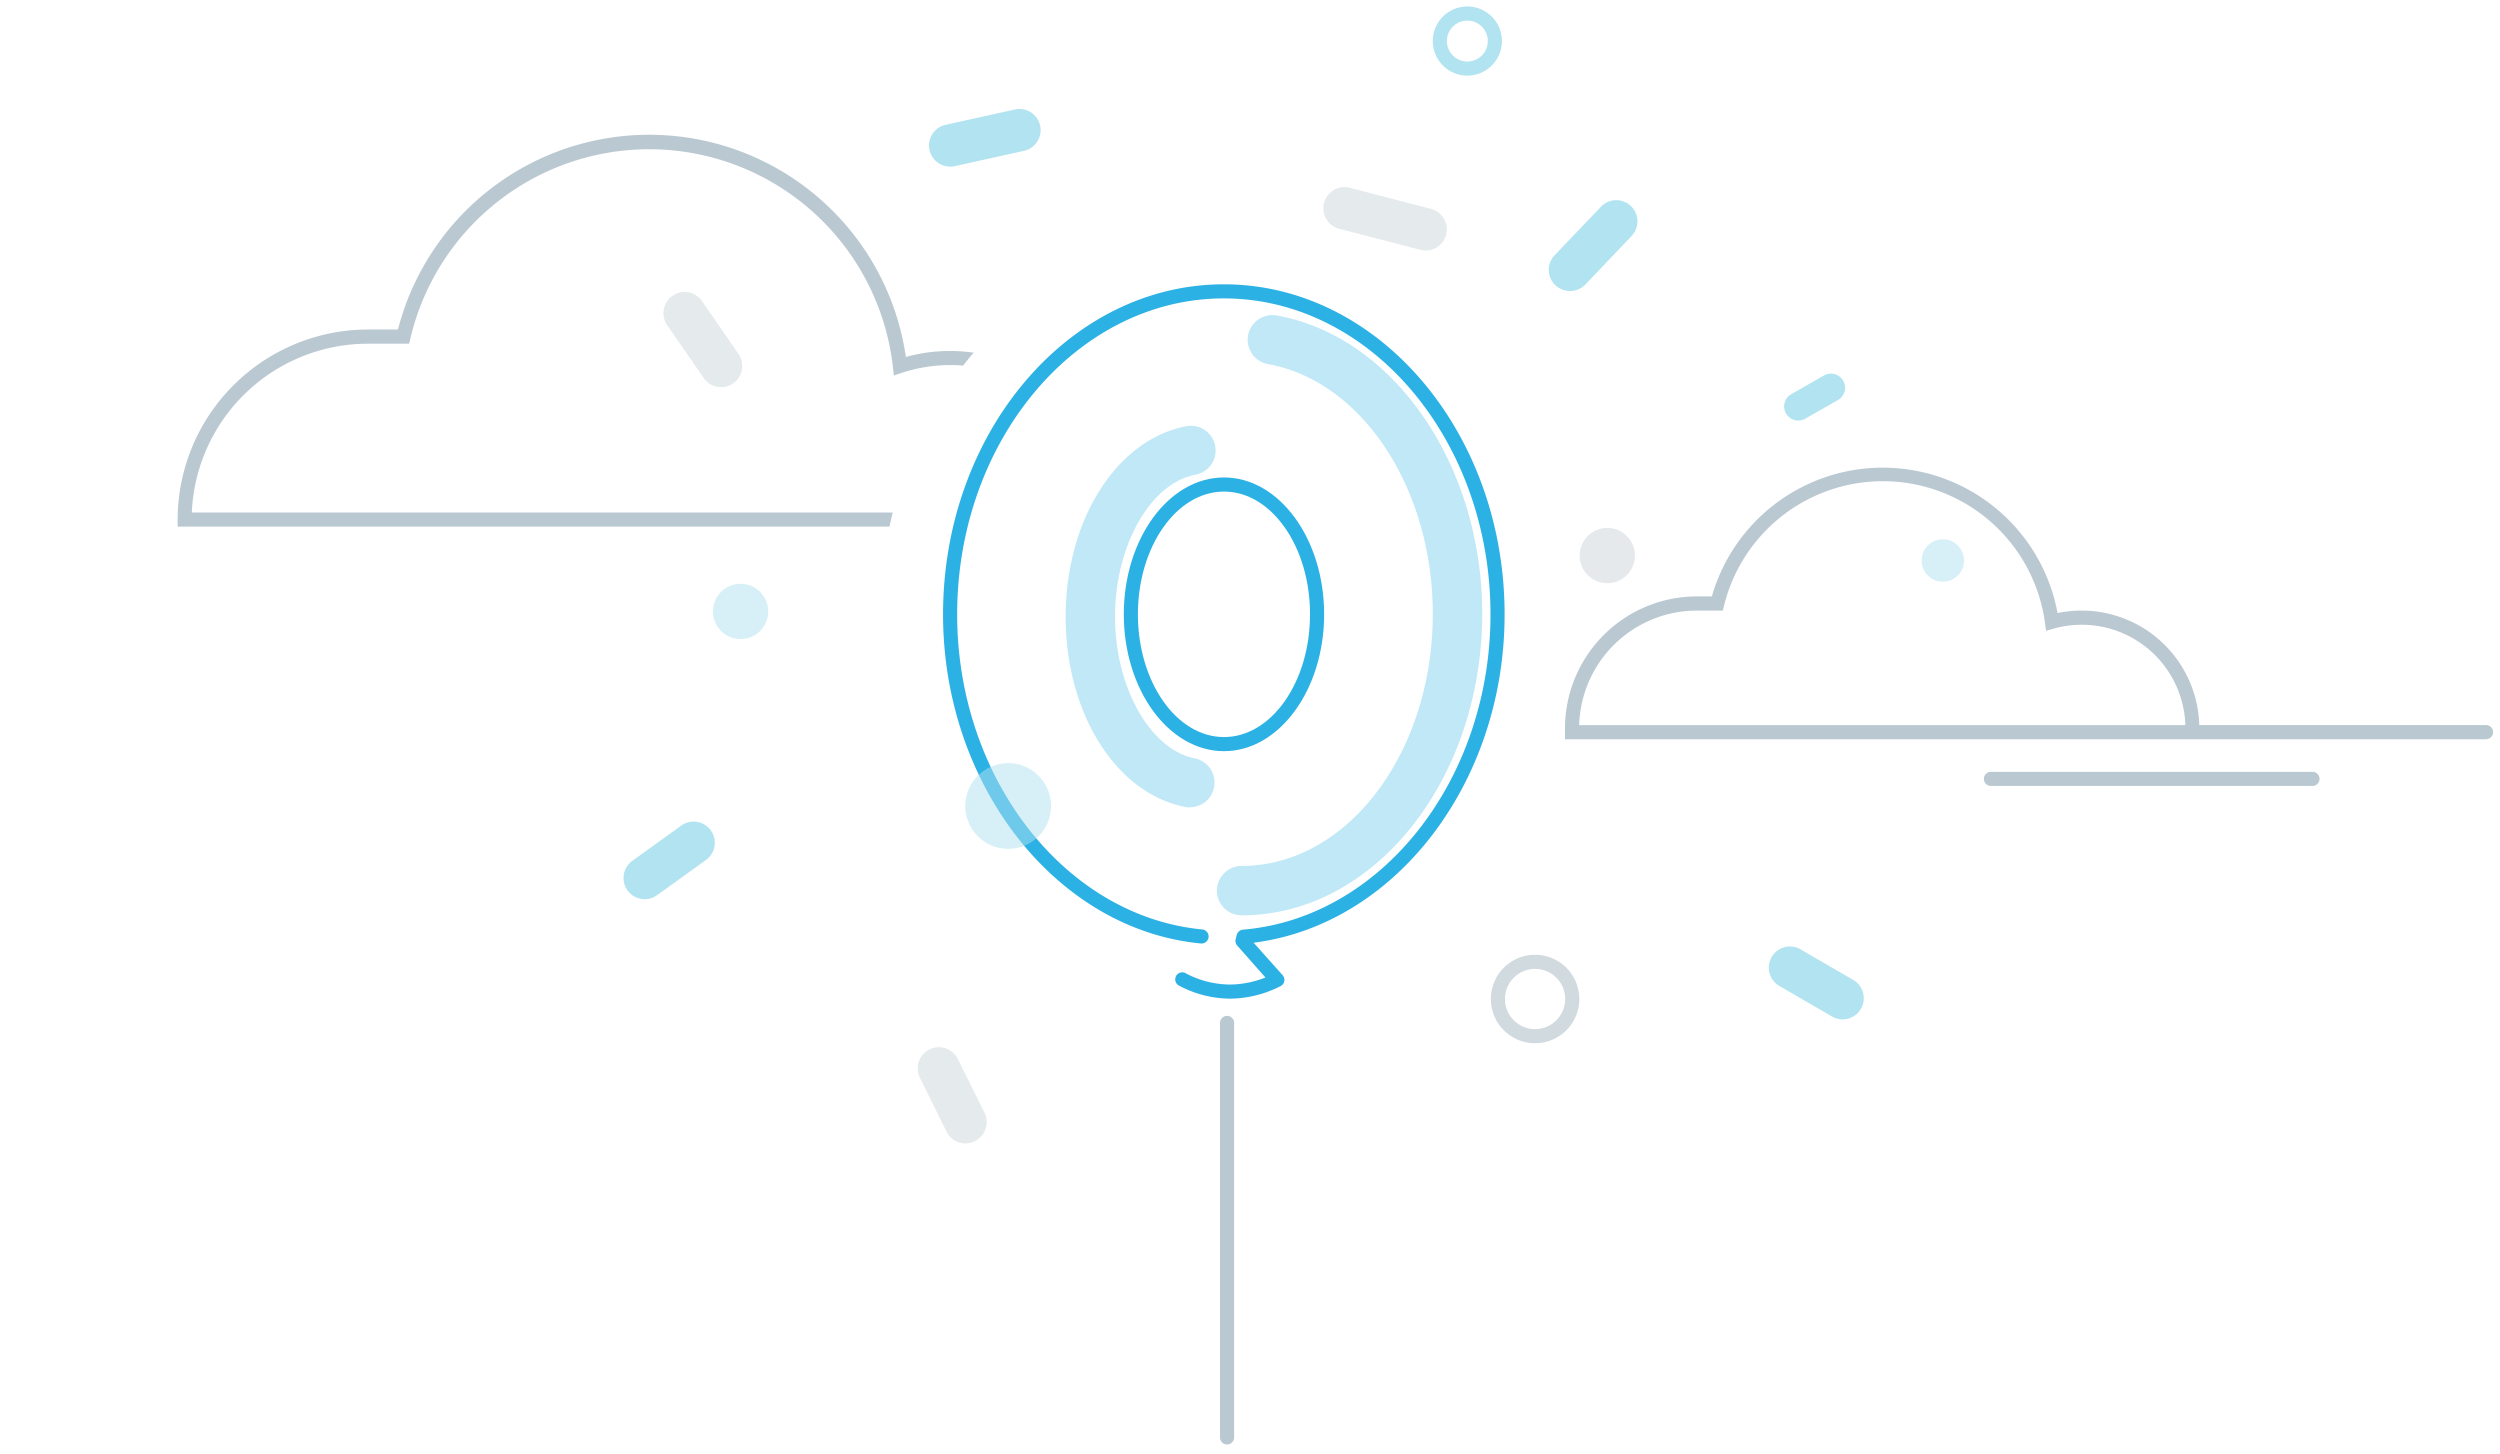 <svg xmlns="http://www.w3.org/2000/svg" width="354.38" height="206.09" viewBox="0 0 354.38 206.09">
    <title>ES-no issues01</title>
    <g id="f02735a8-335a-40e4-92b5-8b4c479b8777" data-name="Layer 3">
        <path
            d="M352.4,104.79H221.84v-1.56a18.72,18.72,0,0,1,18.69-18.69h2.13a25.2,25.2,0,0,1,49,2.36,17,17,0,0,1,3.42-.35,16.69,16.69,0,0,1,16.67,16.23H352.4a1,1,0,0,1,0,2Zm-128.55-2h85.93A14.7,14.7,0,0,0,291.14,89.1l-1.11.32-.15-1.14a23.19,23.19,0,0,0-45.48-2.49l-.19.76h-3.68A16.71,16.71,0,0,0,223.85,102.79Z"
            fill="#b9c8d1"/>
        <path d="M327.8,111.41H282.22a1,1,0,0,1,0-2H327.8a1,1,0,0,1,0,2Z" fill="#b9c8d1"/>
        <path
            d="M126.54,72.65H27.19A25,25,0,0,1,52.1,48.72H58l.18-.77A34.77,34.77,0,0,1,126.57,52l.13,1.23,1.17-.39a22,22,0,0,1,6.82-1.09c.62,0,1.22,0,1.82.09.48-.63,1-1.25,1.5-1.85a24.25,24.25,0,0,0-3.32-.24,23.72,23.72,0,0,0-6.28.85,36.77,36.77,0,0,0-72-3.89H52.1A27,27,0,0,0,25.18,73.65v1h100.9C126.22,74,126.38,73.31,126.54,72.65Z"
            fill="#b9c8d1"/>
        <path
            d="M174.47,141.56h-.09a15.55,15.55,0,0,1-7.2-1.82,1,1,0,1,1,1-1.72,13.58,13.58,0,0,0,6.2,1.54,13.87,13.87,0,0,0,5-1l-4-4.52a1,1,0,0,1-.22-.91l.15-.6a1,1,0,0,1,.89-.75c19.67-1.66,35.08-21.29,35.08-44.68,0-24.7-17-44.8-37.8-44.8s-37.8,20.1-37.8,44.8c0,23.18,15.26,42.79,34.74,44.65a1,1,0,0,1,.9,1.09,1,1,0,0,1-1.09.9c-20.5-1.95-36.55-22.44-36.55-46.64,0-25.8,17.86-46.8,39.8-46.8s39.8,21,39.8,46.8c0,23.9-15.52,44-35.58,46.53l4.11,4.6a1,1,0,0,1,.24.84,1,1,0,0,1-.5.7A16,16,0,0,1,174.47,141.56Z"
            fill="#2cb1e5"/>
        <g opacity="0.3">
            <path
                d="M176,129.75a3.5,3.5,0,0,1,0-7c14.95,0,27.1-16,27.1-35.74,0-17.74-10-33-23.37-35.4A3.5,3.5,0,0,1,181,44.72c16.6,3,29.11,21.22,29.11,42.29C210.07,110.58,194.77,129.75,176,129.75Z"
                fill="#2cb1e5"/>
        </g>
        <path
            d="M173.5,106.48c-7.83,0-14.2-8.7-14.2-19.4s6.37-19.4,14.2-19.4,14.2,8.71,14.2,19.4S181.33,106.48,173.5,106.48Zm0-36.8c-6.73,0-12.2,7.81-12.2,17.4s5.47,17.4,12.2,17.4,12.2-7.8,12.2-17.4S180.23,69.68,173.5,69.68Z"
            fill="#2cb1e5"/>
        <g opacity="0.3">
            <path
                d="M168.69,114.46a3.23,3.23,0,0,1-.69-.07c-9.81-1.93-16.94-13.27-16.94-26.95s7.15-25.06,17-27a3.5,3.5,0,1,1,1.33,6.87c-6.35,1.23-11.33,10.06-11.33,20.1s5,18.84,11.3,20.09a3.5,3.5,0,0,1-.67,6.93Z"
                fill="#2cb1e5"/>
        </g>
        <path d="M173.94,204.76a1,1,0,0,1-1-1V145a1,1,0,1,1,2,0v58.79A1,1,0,0,1,173.94,204.76Z" fill="#b9c8d1"/>
        <path
            d="M217.6,147.88a6.27,6.27,0,1,1,6.27-6.27A6.27,6.27,0,0,1,217.6,147.88Zm0-10.54a4.27,4.27,0,1,0,4.27,4.27A4.28,4.28,0,0,0,217.6,137.34Z"
            fill="#d1dadf"/>
        <path
            d="M208,10.72a4.9,4.9,0,1,1,4.9-4.9A4.91,4.91,0,0,1,208,10.72Zm0-7.8a2.9,2.9,0,1,0,2.9,2.9A2.9,2.9,0,0,0,208,2.92Z"
            fill="#b1e3f0"/>
        <circle cx="142.91" cy="114.25" r="6.08" fill="#b1e3f0" opacity="0.5"/>
        <circle cx="275.4" cy="79.45" r="3.01" fill="#b1e3f0" opacity="0.5"/>
        <circle cx="104.98" cy="86.67" r="3.92" fill="#b1e3f0" opacity="0.5"/>
        <circle cx="227.84" cy="78.75" r="3.92" fill="#d7dee2" opacity="0.65"/>
        <path d="M261.19,144.5a2.92,2.92,0,0,1-1.5-.41l-7.28-4.23a3,3,0,1,1,3-5.18l7.28,4.22a3,3,0,0,1-1.51,5.6Z"
              fill="#b1e3f0"/>
        <path d="M91.42,127.46A3,3,0,0,1,89.67,122l6.94-5a3,3,0,0,1,3.49,4.88l-6.94,5A3,3,0,0,1,91.42,127.46Z"
              fill="#b1e3f0"/>
        <g opacity="0.65">
            <path
                d="M136.87,162.09a3,3,0,0,1-2.69-1.67l-3.78-7.64a3,3,0,0,1,5.38-2.66l3.78,7.63a3,3,0,0,1-1.36,4A2.86,2.86,0,0,1,136.87,162.09Z"
                fill="#d7dee2"/>
        </g>
        <path d="M222.54,41.25a3,3,0,0,1-2.18-5.06L227,29.25a3,3,0,0,1,4.34,4.14l-6.6,6.93A3,3,0,0,1,222.54,41.25Z"
              fill="#b1e3f0"/>
        <path d="M134.7,23.62a3,3,0,0,1-.65-5.93l9.81-2.17a3,3,0,0,1,1.3,5.86l-9.81,2.17A2.94,2.94,0,0,1,134.7,23.62Z"
              fill="#b1e3f0"/>
        <path d="M254.92,59.61a2,2,0,0,1-1-3.74l4.62-2.64a2,2,0,0,1,2,3.47l-4.63,2.64A2,2,0,0,1,254.92,59.61Z"
              fill="#b1e3f0"/>
        <g opacity="0.65">
            <path d="M202.08,35.51a2.76,2.76,0,0,1-.75-.1l-11.56-3a3,3,0,0,1,1.49-5.81l11.56,3a3,3,0,0,1-.74,5.91Z"
                  fill="#d7dee2"/>
        </g>
        <g opacity="0.65">
            <path d="M102.23,54.88a3,3,0,0,1-2.47-1.29L94.58,46.1a3,3,0,0,1,4.94-3.41l5.17,7.49a3,3,0,0,1-2.46,4.7Z"
                  fill="#d7dee2"/>
        </g>
    </g>
</svg>
